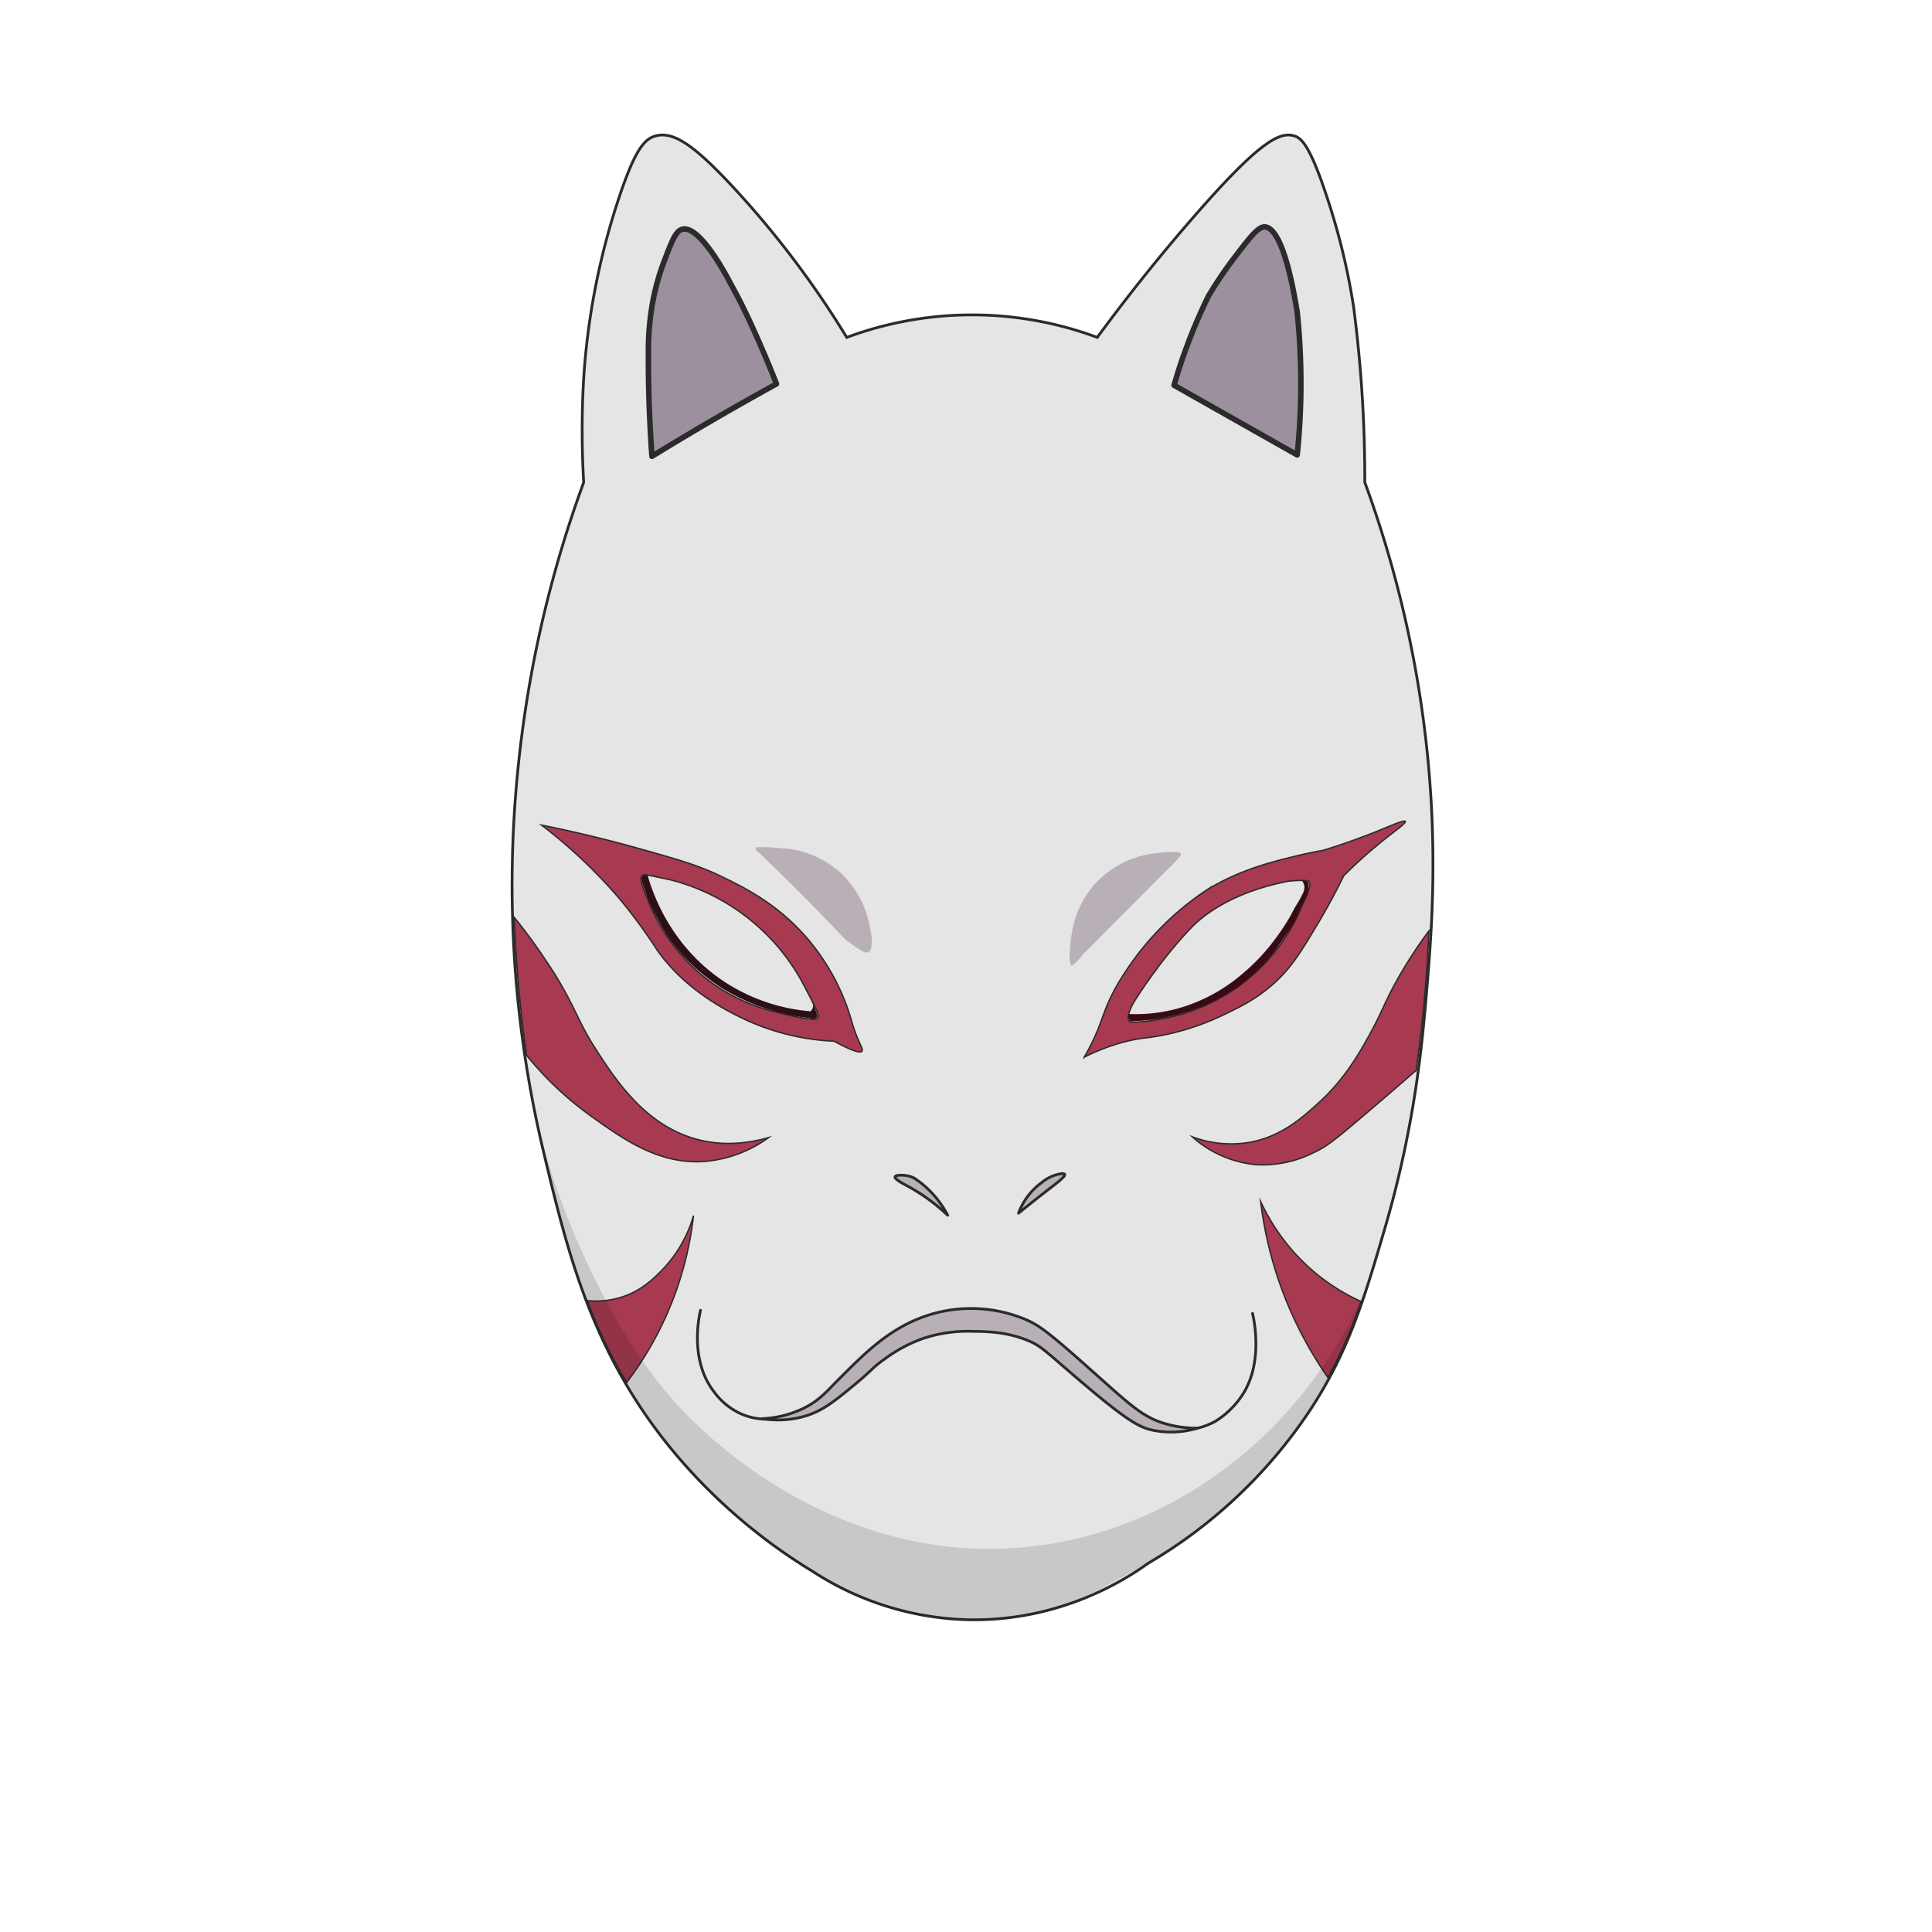 <svg xmlns="http://www.w3.org/2000/svg" viewBox="0 0 700 700"><defs><style>.cls-1{fill:#e5e5e5;}.cls-1,.cls-2,.cls-3,.cls-7,.cls-8{stroke:#2b2b2b;}.cls-1,.cls-3{stroke-miterlimit:10;}.cls-2{fill:#9c909e;stroke-width:2px;}.cls-2,.cls-7,.cls-8{stroke-linecap:round;stroke-linejoin:round;}.cls-3{fill:#a73951;stroke-width:0.5px;}.cls-4{fill:#2d0f15;}.cls-5{fill:#3a0a14;}.cls-6,.cls-7{fill:#b8afb7;}.cls-8{fill:none;}.cls-9{fill:#121211;opacity:0.14;}</style></defs><g id="Capa_5" data-name="Capa 5"><path class="cls-1" d="M211.48,174.78a327.2,327.2,0,0,1,0-37.71,258.83,258.83,0,0,1,12.75-65.3c5.9-17.73,9.3-21.41,13.26-22.51C244,47.46,251.61,52.64,266,68.2a342.44,342.44,0,0,1,40.79,54.05,130.28,130.28,0,0,1,90.77,0C410,105.3,421.71,91,431.77,79.42,456,51.5,463.55,47.54,469,49.26c2.28.72,5.45,2.84,11.73,22A244.44,244.44,0,0,1,490.41,111a481,481,0,0,1,4.08,63.74,405.32,405.32,0,0,1,21,84.4c6,43.64,3.33,77.35,1.44,99.68-1.67,19.68-4.35,49.42-15.3,86.69-7.42,25.26-13.06,44.44-27.39,66.05A179.36,179.36,0,0,1,416,566.41c-7.75,5.57-32,21.47-66.24,20.42a108,108,0,0,1-55.13-17.36,203.16,203.16,0,0,1-49.33-42c-30.72-36.25-39.59-73.38-48.57-111a416.18,416.18,0,0,1-9.18-136.67A424,424,0,0,1,211.48,174.78Z"/><path class="cls-2" d="M236.21,165.34q11.39-7,23.45-14,11-6.37,21.68-12.24c-1.88-4.79-4.69-11.68-8.42-19.89-4.89-10.77-7.56-15.19-8.41-16.82-1.4-2.68-11.1-21-17.33-19.31-2.35.64-3.69,4.14-6.38,11.15a86.74,86.74,0,0,0-4.08,14,98.15,98.15,0,0,0-1.79,19.89C234.88,136.84,235.08,149.45,236.21,165.34Z"/><path class="cls-2" d="M425.39,139.59,470,164.83c.66-6.42,1.13-13.32,1.28-20.65A253.89,253.89,0,0,0,470,113.07c-4.55-28.13-9.59-30.74-11.73-30.85-2.36-.12-5.17,3.49-10.7,10.71a149.06,149.06,0,0,0-9.69,14.28,196.88,196.88,0,0,0-8.16,19.12C428,130.93,426.61,135.37,425.39,139.59Z"/><path class="cls-3" d="M190.76,382.32a119,119,0,0,0,23,21.79c12.09,8.68,24.93,17.89,41.56,16.71a46.13,46.13,0,0,0,23.2-8.67c-6,1.71-15.74,3.54-26.51.51-18.5-5.2-29.13-21.67-36.21-32.63-5.12-7.94-6.61-12.55-10.81-20.23-3.49-6.36-6-10-6.78-11.14a193.33,193.33,0,0,0-11.88-16.25c.31,8.41.85,17.23,1.69,26.41C188.78,367,189.71,374.83,190.76,382.32Z"/><path class="cls-3" d="M212.8,471.24a30.94,30.94,0,0,0,11-.86c8-2.12,12.82-6.93,16-10.14a47.17,47.17,0,0,0,11.47-19.79,122.56,122.56,0,0,1-24.19,60.43,172.47,172.47,0,0,1-9.75-18.55C215.62,478.51,214.11,474.8,212.8,471.24Z"/><path class="cls-3" d="M517.69,337.32a168.52,168.52,0,0,0-9.43,14.15c-6.11,10.23-7.07,14.31-11.6,22.56-3.9,7.1-9.19,16.74-19,25.63-6.1,5.53-14.37,13-27,14.53A40.52,40.52,0,0,1,432,411.9,40,40,0,0,0,455.35,422a41,41,0,0,0,20.27-4.21c4.87-2.2,7.73-4.47,18.36-13.51,7.3-6.21,13.73-11.76,19.12-16.45q1.46-10.2,2.55-21.16C516.66,356.44,517.32,346.65,517.69,337.32Z"/><path class="cls-3" d="M493.15,471.56A73.07,73.07,0,0,1,476,460.72a74.14,74.14,0,0,1-19.25-25.43,141,141,0,0,0,24.42,63.87c2.2-4.08,4.42-8.59,6.56-13.51S491.67,476,493.15,471.56Z"/><path class="cls-3" d="M310.79,376.33c-1-2.38-1.65-4.36-2-5.61a80.25,80.25,0,0,0-15.29-29.52c-11-13.38-23.76-19.64-32.65-23.9-8.21-3.93-15.61-6-30.08-10.07-14.14-3.94-26.06-6.58-34.55-8.28a185.61,185.61,0,0,1,20.9,18.61c3.73,3.86,6.4,7,7.4,8.16A187.21,187.21,0,0,1,238,344.1c10.14,14.53,25.23,22,30.19,24.45a85.69,85.69,0,0,0,34,8.7c7.6,4.11,9.62,4.24,10.09,3.63S312.08,379.46,310.79,376.33Zm-14.41-7.52c-.33.47-1.16.84-6.5-.13-3-.55-5.49-1.17-7.27-1.66A66.19,66.19,0,0,1,257.5,355.8a67.45,67.45,0,0,1-23.08-30.59,21.81,21.81,0,0,1-1.4-3.44c-.6-1.95-1.14-3.7-.38-4.47.55-.55,1.56-.36,2.68-.12,3.22.67,5.8,1.22,7.77,1.65A75.68,75.68,0,0,1,291.79,358c.68,1.26,1.63,3.07,2.72,5.27C296.6,367.5,296.74,368.29,296.38,368.81Z"/><path class="cls-4" d="M234.66,317.19c1.64,5.78,8,25.41,27.71,38.45a67,67,0,0,0,31.28,10.77,2.61,2.61,0,0,0,.81-1.18,2.81,2.81,0,0,0-.44-2.41c.77,1.52,1.33,2.83,1.72,3.82s.56,1.54.34,1.91c-.55.91-2.9.34-3.11.29a76.63,76.63,0,0,1-30.6-10.33,72.11,72.11,0,0,1-14.86-12.19,62.21,62.21,0,0,1-5.65-7.17,58.49,58.49,0,0,1-3.14-5.34c-.37-.65-.93-1.64-1.59-2.87a70.31,70.31,0,0,1-4.23-10.57c-.33-1-.72-2.28-.1-2.91A2.11,2.11,0,0,1,234.66,317.19Z"/><path class="cls-3" d="M509.15,297.61c-.36-.64-4.87,1.42-10.61,3.73-4.59,1.83-11.1,4.28-19.22,6.78-2.37.41-5.71,1.05-9.66,2-9.08,2.22-20.4,5-32.32,12.24a103.55,103.55,0,0,0-30.21,30.69,73.67,73.67,0,0,0-5.35,9.66c-2.35,5.24-2.94,8.44-5.93,14.63-1.21,2.5-2.33,4.49-3.06,5.73a73.38,73.38,0,0,1,15.06-5.68c5.43-1.37,7.2-1.14,12.67-2.16a91.32,91.32,0,0,0,23.23-7.74c5.42-2.59,11.3-5.41,17.53-10.93,6.55-5.79,10-11.52,16.7-22.73,4-6.8,7-12.61,8.89-16.54a180.23,180.23,0,0,1,15.87-14.05C506.2,300.54,509.48,298.18,509.15,297.61Zm-37,29.64a67.81,67.81,0,0,1-53.55,42.26,38.69,38.69,0,0,1-5,.7c-2.55.19-3.84.27-4.4-.32-1.64-1.7,2-7.45,2.29-7.84,1.64-2.56,4-6.14,7.08-10.26A159.94,159.94,0,0,1,432,335.72c3.72-3.68,13.81-12.33,34.8-16.44.92-.1,2.26-.21,3.89-.26,2.92-.08,3.26.15,3.4.28C475.61,320.69,472.61,326.33,472.12,327.25Z"/><path class="cls-5" d="M409.08,367.4a58.87,58.87,0,0,0,17.65-2,61.21,61.21,0,0,0,23.39-12.55,71.62,71.62,0,0,0,10.71-11.09,83,83,0,0,0,6.63-9.76c.86-1.55,1.21-2.44,2.42-4.39.09-.13,1-1.53,1.92-3.45a5.29,5.29,0,0,0,.83-2.8,4.15,4.15,0,0,0-.83-2.15c.23,0,1.7-.25,2.2.52a2.45,2.45,0,0,1,.12,1.25,10.63,10.63,0,0,1-.25,2.1,10.86,10.86,0,0,1-.41,1.42c-.12.32-.25.6-.31.73-.14.31-.27.58-.38.78-.49.91-1.22,2.32-2,4.11-.54,1.28-.69,1.85-1.07,2.66a36.3,36.3,0,0,1-3.15,5.11c-4,5.87-6.06,8.8-9.22,12.11A65.33,65.33,0,0,1,430,366.66,69.86,69.86,0,0,1,410.09,370a1.41,1.41,0,0,1-.62-.25A2.13,2.13,0,0,1,409.08,367.4Z"/><path class="cls-6" d="M274.87,308.84q9.45,9,19.09,18.79,6.06,6.17,11.84,12.26a36.24,36.24,0,0,0,4.26,3.23c2.33,1.51,3.69,2.36,4.64,1.85s1-2,1.15-3.56a11.79,11.79,0,0,0-.44-4.06,35.63,35.63,0,0,0-10.8-21.07A34.58,34.58,0,0,0,283,307.33c-2.27-.22-4.18-.32-5.6-.38-2.37-.09-3.45-.06-3.61.4S274.26,308.36,274.87,308.84Z"/><path class="cls-6" d="M418.7,309.14c7.08-.86,9-.43,9.22.26.1.34-.46,1-1.57,2.23a37.11,37.11,0,0,1-2.87,2.93l-31,31.11a22.48,22.48,0,0,1-2.55,2.93c-1.24,1.2-1.52,1.19-1.66,1.15-.85-.26-.74-3-.64-5.29a48.24,48.24,0,0,1,.77-6.63,34.41,34.41,0,0,1,8.73-18A34.92,34.92,0,0,1,418.7,309.14Z"/><path class="cls-7" d="M377.07,428.75a15.6,15.6,0,0,1,4.6-2.77c1.3-.46,3.77-1.1,4.08-.51s-1.45,2.1-5.1,4.91c-1.42,1.09-2.85,2.19-4.27,3.32q-3.75,2.93-7.34,5.86a23.91,23.91,0,0,1,8-10.81Z"/><path class="cls-7" d="M328.38,429.49c-3.6-1.88-4.21-2.71-4.08-3.12.2-.69,2.53-.6,3.44-.51a9.64,9.64,0,0,1,3.51,1,35.71,35.71,0,0,1,6.31,5.29,36.1,36.1,0,0,1,5.8,8.16,69.59,69.59,0,0,0-8.23-6.7A70.64,70.64,0,0,0,328.38,429.49Z"/><path class="cls-7" d="M276.24,514a37.72,37.72,0,0,0,14.79-3.7c6-2.91,8.59-6.3,13.64-11.34,8.27-8.27,16.67-16.67,28.42-21.29a50.92,50.92,0,0,1,38.12.25c5,2.07,8.18,4.32,22.82,17.34,15.42,13.71,19.77,18.19,28.43,20.65a40.72,40.72,0,0,0,11.47,1.53,33.46,33.46,0,0,1-16.11.79c-5.14-1.08-9.61-3.5-28-19.24-11.22-9.6-12.72-11.41-17.7-13.42-7.65-3.08-14.92-3.14-19.37-3.19a51.54,51.54,0,0,0-18.23,2.55,53.31,53.31,0,0,0-13.9,7.4c-4.56,3.2-4.53,4-10.45,8.92-7.41,6.11-11.49,9.46-17.34,11.48A34.43,34.43,0,0,1,276.24,514Z"/><path class="cls-8" d="M453.82,475.89c.48,2,3.86,17.39-3.31,28.94a31.66,31.66,0,0,1-10.11,10.1,26.13,26.13,0,0,1-6,2.4,22.77,22.77,0,0,1-3.25.52"/><path class="cls-8" d="M253.8,474.75c-.57,2.49-4,18.24,5,29.64A24.34,24.34,0,0,0,269,512.48,23.67,23.67,0,0,0,281,514"/><path class="cls-9" d="M192.49,396.73a263.06,263.06,0,0,0,15.67,50.61c3,7,15.2,35.79,33.66,57.56,22.26,26.24,69.86,61.45,129.84,55.64,54.33-5.26,102-42.56,124.17-95.79-5.66,17.76-18.73,50.63-47.5,77.44-15.84,14.77-32.79,24.3-38.62,27.53-12.17,6.76-21.1,11.71-34.37,14.75a107.7,107.7,0,0,1-52.06-1.85C307,578,296.19,570.76,285.36,563.51a189.17,189.17,0,0,1-36.19-31.58c-22.12-26.14-32.57-48.9-37.82-63.35-5.36-14.75-10.55-35.27-11.87-40.49C196.24,415.26,194,404.44,192.49,396.73Z"/></g></svg>
